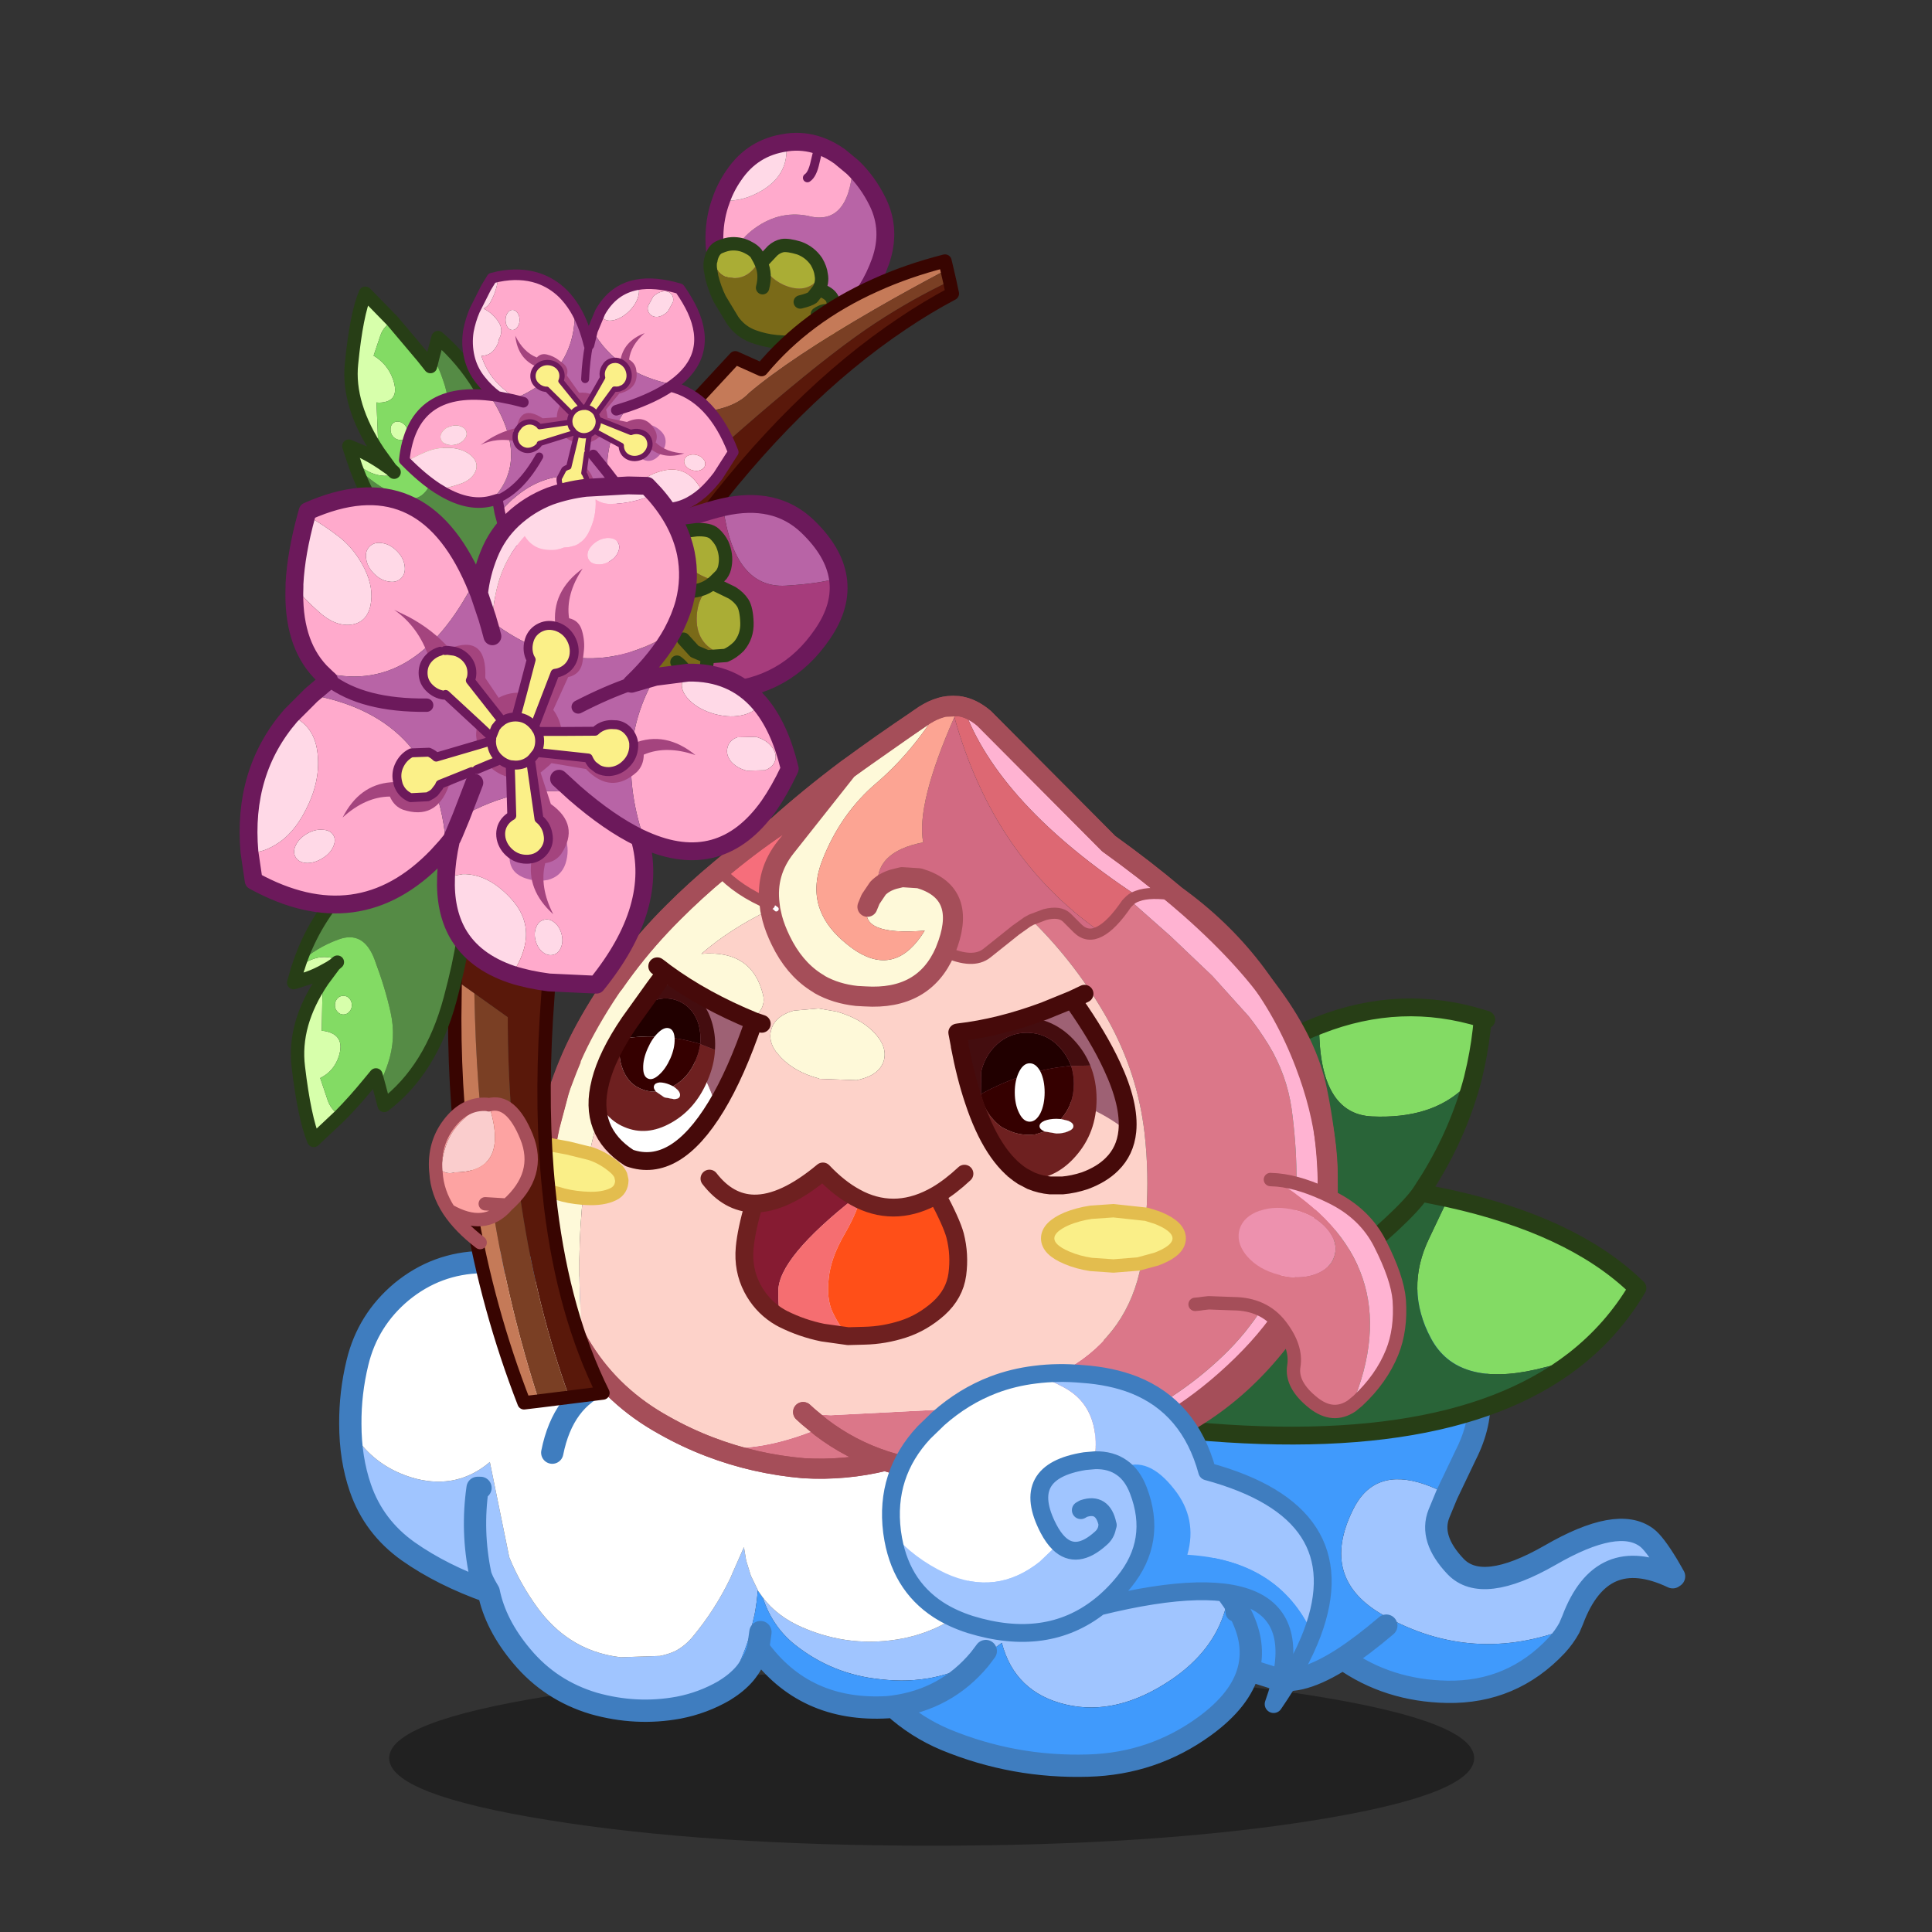 <svg xmlns:ffdec="https://www.free-decompiler.com/flash" xmlns:xlink="http://www.w3.org/1999/xlink" ffdec:objectType="frame" height="90" width="90" xmlns="http://www.w3.org/2000/svg"><rect width="100%" height="100%" fill="#333333" stroke="none"/><use ffdec:characterId="35" height="136" transform="translate(-165.15 -49.95)" width="244.45" xlink:href="#a"/><defs><g id="a" transform="translate(165.15 49.95)"><use ffdec:characterId="1" height="26.95" transform="translate(-165.15 -49.95)" width="23.15" xlink:href="#b"/><use ffdec:characterId="34" height="252.7" transform="translate(11.169 3.605) scale(.326)" width="208.9" xlink:href="#c"/></g><g id="c" transform="translate(54.05 66.2)"><use ffdec:characterId="3" height="39.3" transform="matrix(1.52 0 0 .637 -32.7 161.45)" width="102" xlink:href="#d"/><use ffdec:characterId="4" height="118.8" transform="translate(-39.844 100.986) scale(.637)" width="301.95" xlink:href="#e"/><use ffdec:characterId="5" height="100.05" transform="translate(68.402 65.428) scale(.637)" width="123.3" xlink:href="#f"/><use ffdec:characterId="6" height="176.75" transform="translate(-12.324 22.156) scale(.637)" width="180.8" xlink:href="#g"/><use ffdec:characterId="7" height="47.7" transform="translate(-5.637 59.547) scale(.637)" width="43.1" xlink:href="#h"/><use ffdec:characterId="8" height="47.05" transform="translate(44.624 63.47) scale(.637)" width="46.3" xlink:href="#i"/><use ffdec:characterId="9" height="176.5" transform="translate(-12.356 22.146) scale(.637)" width="180.85" xlink:href="#j"/><use ffdec:characterId="10" height="57.1" transform="translate(81.506 89.03) scale(.637)" width="48.9" xlink:href="#k"/><use ffdec:characterId="11" height="40.95" transform="translate(11.794 88.864) scale(.637)" width="61.2" xlink:href="#l"/><use ffdec:characterId="12" height="48.7" transform="translate(12.218 -58.28) scale(.637)" width="42.8" xlink:href="#m"/><use ffdec:characterId="13" height="73.3" transform="translate(-39.415 -36.312) scale(.637)" width="44.65" xlink:href="#n"/><use ffdec:characterId="14" height="15.25" transform="translate(-11.811 85.255) scale(.637)" width="20.9" xlink:href="#o"/><use ffdec:characterId="15" height="67.8" transform="translate(-1.242 -40.91) scale(.637)" width="78.45" xlink:href="#p"/><use ffdec:characterId="16" height="121.55" transform="translate(-24.288 46.726) scale(.637)" width="36.25" xlink:href="#q"/><use ffdec:characterId="17" height="46.5" transform="translate(-.718 -6.53) scale(.637)" width="52.6" xlink:href="#r"/><use ffdec:characterId="18" height="70.05" transform="translate(-47.3 42.04) scale(.637)" width="43.3" xlink:href="#s"/><use ffdec:characterId="19" height="116" transform="rotate(-60.009 -24.906 27.157) scale(.378)" width="125.4" xlink:href="#t"/><use ffdec:characterId="19" height="116" transform="translate(-54.067 -9.171) scale(.637)" width="125.4" xlink:href="#t"/><use ffdec:characterId="20" height="34.1" transform="translate(-27.027 79.532) scale(.637)" width="24.45" xlink:href="#u"/><use ffdec:characterId="21" height="78.25" transform="translate(37.723 117.676) scale(.637)" width="100.85" xlink:href="#v"/><use ffdec:characterId="22" height="15.4" transform="translate(60.442 94.792) scale(.637)" width="32.5" xlink:href="#w"/></g><g id="e"><path d="M97.2-4 95.4.35q-2.2 5.6 3.75 11.85 5.95 6.2 21.2-2.55Q135.55.85 142 5.7q1.7 1.25 4.65 6.1l-.2.2 1.4 2.6q-16-7.6-22.45 9.6l-.75 1.75q-21.6 8.45-41.55-2.75Q68.4 15 76.15-.6q4.7-9.55 16.05-5.65 2.6.9 5 2.25M-64.95 40.05q-4.75 2.75-10.2 3.8-9.5 1.75-19.05-.95-9.7-2.9-16.1-10.55-5.95-7.05-7.45-14.5-10.45-3.7-18.05-9.05-7.75-5.5-10.75-14.25-2.25-6.55-2.25-14.35l2.75 4.95q4.65 5.4 12 7.35 9.35 2.35 16.55-3.75l4.35 21.35q2.45 6.05 6.5 11.55 3.15 4.25 7.2 6.9 4.95 3.25 11.3 4l8.8-.3q1.85-.35 3.45-1.1 2.2-1.15 3.9-3.2Q-67.05 22-63.65 15l.3-.65.2-.5 2.65-6 .5 3 1.05 3.4 1.55 3.2v.1q-.2 2.7-.7 5.35l-1.25 5.2q-.85 2.75-2.05 5.45-1.45 3.2-3.35 6.25l-.2.25M14-14.6q5.35-2.3 7.9-2.3l12.25.6.75.05 1.15 1.85Q41.8-4.45 42.95.55l1.1 4.9.45 2.25.65 3.4q.55 2.35 2.65 5.65 1 1.5 1.45 3.2l-1.1-1.55-.7 3.5Q44.8 31.15 35.4 37.55q-12.25 8.3-23.7 5.6Q.25 40.45-2.65 29.3l-5 3.7q-9.75 5.9-22.1 4.5-10.85-1.05-19.35-7.8-5.05-4.05-7.2-10.6 3.25 4.3 8.9 6.75 10.95 4.75 22.7 2.45 8-1.65 14.1-6.55-.55-4.1 1.35-9.3l3.1-7 .85-2.2q1.85-5.1 3.9-7.45l4.9-4.85q1.05-1.1 7.7-4.3L14-14.6m-131.75 32.45q-1.6-2.65-1.9-3.95-2-9.6-.6-19.35h.65-.65q-1.4 9.75.6 19.35.3 1.3 1.9 3.95m111.5 13.3L-7.65 33l1.4-1.85" fill="#a0c5ff" fill-rule="evenodd" transform="translate(151.3 59.4)"/><path d="M30.25-45.25q2.8 2.65 6.8 2.2l.55-.45q1.8-2.9 3.95-5.1 7.5-7.8 19-6.25l2.15.35q3 .5 4.4 3.3L68-49q12.75-7.6 13.25-3.7.45 3.4 3.85 4.1l.8.15 4.2 1.85q5.45 2.45 9.15 7.45 9.25 12.4 2.15 26.35L97.2-4q-2.4-1.35-5-2.25-11.35-3.9-16.05 5.65Q68.4 15 83.1 23.2q19.95 11.2 41.55 2.75-1.15 2.1-2.85 3.95-10 10.65-24.55 10.4-13.25-.25-23.4-7.45-9.65 6.2-15.25 4.4l-5.9-1.85q-1.75 6.7-9.85 12.6-11.6 8.45-26.15 8.85-16.65.5-31.95-5.8-6.55-2.75-11.7-7.45l-1.3.15Q-46.9 44.85-57.3 30.5l-.2.65q-.95 2.8-2.8 5.05-1.75 2.05-4.35 3.65l-.1-.05q1.9-3.05 3.35-6.25 1.2-2.7 2.05-5.45l1.25-5.2q.5-2.65.7-5.35l1.1 1.55q2.15 6.55 7.2 10.6 8.5 6.75 19.35 7.8 12.35 1.4 22.1-4.5l5-3.7Q.25 40.45 11.7 43.15q11.45 2.7 23.7-5.6 9.4-6.4 12.05-15.65l.7-3.5 1.1 1.55q-.45-1.7-1.45-3.2-2.1-3.3-2.65-5.65l-.65-3.4-.45-2.25-1.1-4.9q-1.15-5-6.9-14.95l-1.15-1.85-.75-.05-12.25-.6q-2.55 0-7.9 2.3 4.45-3.55 8.1-9.95 4.4-7.8 8.15-20.7m116.4 57.05 1.1 1.9.3.55.1.15.65 1.15-.7-1.1-.1-.1-.05-.05-1.5-2.3.2-.2M52.7 35.4q1.8-6.8-2.8-14.4l-.65-1.05.65 1.05q4.6 7.6 2.8 14.4m21.15-2.55q4.4-2.85 9.75-7.4-5.35 4.55-9.75 7.4M-26.95 43.6Q-15.15 42-7.65 33q-7.5 9-19.3 10.6m76.5-21.1-.3-2.55.3 2.55m-106.85 8 .5-3.6-.5 3.6" fill="#409afc" fill-rule="evenodd" transform="translate(151.3 59.4)"/><path d="M-148.8-19.8q-.05-6.95 1.6-13.75 2.3-9.55 9.9-15.9 7.85-6.45 17.95-6.65 9.9-.2 18.55 4.25 2.8 1.35 4.85 3.35l.15-.1q4-2.15 8.2-3.75 10.7-4.1 22.4-4.4 16.45-.4 32.95.25 17.7.5 26.2 5.9 2.3 1.4 5.7 2 4.55.8 11.15 0 6.75-.8 15.6-3.25.65 1.8 1.4 3.25 1.1 2.05 2.45 3.35-3.75 12.9-8.15 20.7-3.65 6.4-8.1 9.95l-2.8 1.25q-6.65 3.2-7.7 4.3L-1.4-4.2q-2.05 2.35-3.9 7.45l-.85 2.2-3.1 7q-1.9 5.2-1.35 9.3-6.1 4.9-14.1 6.55-11.75 2.3-22.7-2.45-5.65-2.45-8.9-6.75l-1.1-1.55v-.1l-1.55-3.2-1.05-3.4-.5-3-2.65 6-.2.5-.3.65q-3.4 7-8.35 12.95-1.7 2.05-3.9 3.2-1.6.75-3.45 1.1l-8.8.3q-6.35-.75-11.3-4-4.05-2.65-7.2-6.9-4.05-5.5-6.5-11.55l-4.35-21.35q-7.2 6.1-16.55 3.75-7.35-1.95-12-7.35l-2.75-4.95m45.3 6.45q2.4-12 11.6-15.65l2.5-2.15q.6-10.5-6.55-17.35 7.15 6.85 6.55 17.35L-91.9-29q-9.2 3.65-11.6 15.65" fill="#fff" fill-rule="evenodd" transform="translate(151.3 59.4)"/><path d="M181.55 14.15q2.8 2.65 6.8 2.2l.55-.45q1.8-2.9 3.95-5.1 7.5-7.8 19-6.25l2.15.35q3 .5 4.4 3.3l.9 2.2q12.75-7.6 13.25-3.7.45 3.4 3.85 4.1l.8.15h.2q3 .25 4 1.85 5.45 2.45 9.15 7.45 9.25 12.4 2.15 26.35l-4.2 8.8-1.8 4.35q-2.2 5.6 3.75 11.85 5.95 6.2 21.2-2.55 15.2-8.8 21.65-3.95 1.7 1.25 4.65 6.1l1.1 1.9.3.55.1.15m-.3.2q-16-7.6-22.45 9.6l-.75 1.75q-1.15 2.1-2.85 3.95-10 10.65-24.55 10.4-13.25-.25-23.4-7.45-9.65 6.2-15.25 4.4L204 94.8q-1.75 6.7-9.85 12.6-11.6 8.45-26.15 8.85-16.65.5-31.95-5.8-6.55-2.75-11.7-7.45l-1.3.15Q104.4 104.25 94 89.9l-.2.65q-.95 2.8-2.8 5.05-1.75 2.05-4.35 3.65l-.3.2q-4.75 2.75-10.2 3.8-9.5 1.75-19.05-.95-9.7-2.9-16.1-10.55-5.95-7.05-7.45-14.5-10.45-3.7-18.05-9.05-7.75-5.5-10.75-14.25Q2.5 47.4 2.5 39.6q-.05-6.95 1.6-13.75Q6.4 16.3 14 9.95 21.85 3.5 31.95 3.3q9.9-.2 18.55 4.25 2.8 1.35 4.85 3.35l.15-.1q4-2.15 8.2-3.75 10.7-4.1 22.4-4.4 16.45-.4 32.95.25 17.7.5 26.2 5.9 2.3 1.4 5.7 2 4.55.8 11.15 0 6.75-.8 15.6-3.25.65 1.8 1.4 3.25 1.1 2.05 2.45 3.35m19 65.2.65 1.05q4.6 7.6 2.8 14.4m30.9-9.95q-5.35 4.55-9.75 7.4M241.4 12.8l-4.2-1.85m-205.5 43h-.65q-1.4 9.75.6 19.35.3 1.3 1.9 3.95m21.8-66.35q7.15 6.85 6.55 17.35l-2.5 2.15q-9.2 3.65-11.6 15.65m95.85 46.35q-7.5 9-19.3 10.6m75.1-25.2 1.1 1.55M94.5 86.3l-.5 3.6m49.65 2.5 1.4-1.85" fill="none" stroke="#3f7dbf" stroke-linecap="round" stroke-linejoin="round" stroke-width="5"/><path d="m200.55 79.35.3 2.55" fill="none" stroke="#3f7dbf" stroke-linecap="round" stroke-linejoin="round" stroke-width="4"/></g><g id="f"><path d="M22.7-31.95 20.75-30Q13.4-22.95.1-23.55-11.8-24.1-11.75-44q18.35-7.2 36.7-1.5-.45 5.35-1.55 10.5l-.7 3.05M45.45 31.1l-8.5 2.1q-17.7 4.05-23.6-6.95-5.95-11.05-.4-22.5L17.2-5.2Q44.7.85 58.9 14.25l.75.7q-5.55 9.4-14.2 16.15" fill="#83db64" fill-rule="evenodd" transform="translate(61.65 50)"/><path d="M-11.75-44Q-11.8-24.1.1-23.55q13.3.6 20.65-6.45l1.95-1.95q-3.05 11.6-9.6 22.3l-2.05 3.2Q4 4.05-52.75 44.9 4 4.05 11.05-6.45L17.2-5.2l-4.25 8.95q-5.55 11.45.4 22.5 5.9 11 23.6 6.95l8.5-2.1Q15.3 54.55-52.75 45.55v-.65l.15-4.1q.15-3.4-.2-5.65-.25-1.8-3.65-6.45-3.2-4.4-3.2-7.3 0-12.6 12.8-33.15Q-34-32.45-20.4-39.95l.9-.5q3.85-2.05 7.75-3.55" fill="#296438" fill-rule="evenodd" transform="translate(61.65 50)"/><path d="m84.35 18.05.7-3.05q1.1-5.15 1.55-10.5Q68.25-1.2 49.9 6 46 7.5 42.15 9.55l-.9.5q-13.6 7.5-26.45 28.2Q2 58.8 2 71.4q0 2.9 3.2 7.3 3.4 4.65 3.65 6.45.35 2.25.2 5.65l-.15 4.1q56.75-40.85 63.8-51.35l2.05-3.2q6.55-10.7 9.6-22.3M86.6 4.5l.8.25M78.85 44.8l-6.15-1.25m6.15 1.25q27.5 6.05 41.7 19.45l.75.7q-5.55 9.4-14.2 16.15-30.15 23.45-98.2 14.45l-.05.65m.05-.65v-.65l-.8.55.8.1z" fill="none" stroke="#273e16" stroke-linecap="round" stroke-linejoin="round" stroke-width="4"/></g><g id="g"><path d="M-78.75 58.9q-2.7-4.2-4.6-9.1-3.15-8.15-4.25-16.55-.65-5.2-.5-10.5l.05-1.95.25-3.3.65-5 .45-2.35.05-.35.05-.1v-.15l.05-.1V9.4l.15-.75 2.1-7.9.4-1.25 1.45-3.8q1.8-4.6 4.2-9 7.95-14.5 19.7-26.15 4.9-4.9 10.25-9.35 4.2 4.6 11.25 7.55-.9-7.05 3.6-12.75l13.85-17.5q7.6-5.7 16.25-11.4 2.25-1.65 4.4-2.3-6.2 10-14.15 16.8-8 6.8-12.1 17.25-2.2 5.55-.8 10.3 1.25 4.2 5.3 7.75 1.65 1.45 3.2 2.45 8.95 5.6 15.25-4.65-14.7 1.2-12.85-5.35l.7-1.7 1.65-2.45q1.35-1.4 3.55-2.05l1.85-.45 3.85.25Q6.95-44 3-32.45l-.7 1.85q-4.75 10.9-17.95 10.05l-1.85-.1q-4.65-.5-8.3-2.55l-.2-.15-.8-.5q-4.8-3.15-7.75-9.25-1.25-2.55-1.9-4.95l.9-2.05.05-.05-1.55-1.1.15 1.2q-9.1 4.4-15.45 9.95 11.4-.95 13.85 9.25.55 2.3-1.25 4.3Q-50.05-5.15-65.8-3.7l-6.1.1q-2.75 6.3-4.45 13.4l-1.1 4.8q-1.6 5.85-1.5 10.05l-.25 2.85q-1.25 14.35.45 31.4M-11.4-6.25q-.85 3.1-5.1 4.25l-1 .25-8.3-.3-.2-.05-.05-.05q-5.25-1.4-8.4-4.65l-1.1-1.25q-1.85-2.5-1.15-4.95.3-1.2 1.15-2.15 1.3-1.45 3.9-2.2l5.65-.5.2.05 3.75.65q2.5.7 4.55 1.8 2.2 1.15 3.8 2.8 3.1 3.2 2.3 6.3" fill="#fef9d9" fill-rule="evenodd" transform="translate(90.4 88)"/><path d="M-1.55 85.75q-5.05-.65-9.6-2.1-8.95 2.2-18.25 1.65-11-.95-21.05-4.8 11.25 1.5 25-4.35l-2.95-2.45-.6-.55 5.7.25L2 72.1q14.95-1.5 27.85-9.15 13.65-8 16.5-23.6 1.1-5.95 1.1-11.1.65-9.1-.4-18.25-1.55-13.25-8.1-25.1-7-12.55-17.3-22.65l3.05-1.15q3.3-.85 4.9.65l2.45 2.45q2.2 2.15 4.95.7 2.75-1.4 6.05-6.25l.75-.75 9.1 8.05 9.35 8.9 8.2 9.1q2.4 3.05 4.45 6.4Q78.95-3 80.05 4.65q1 7.3 1.1 14.5.15 8-1.6 15.75-1.7 7.55-5.9 14.25-3.8 5.95-8.9 10.85-5.15 4.95-11.1 8.9-5.95 4-12.5 6.55-6.8 2.6-13.65 4.6-6.9 1.9-14 3.2l-15.05 2.5m-9.6-2.1q-7.8-2.55-14.3-7.5 6.5 4.95 14.3 7.5" fill="#db7789" fill-rule="evenodd" transform="translate(90.4 88)"/><path d="M6.4-85.45q2.4.6 4.7 2.55l27.95 28.1q8.15 5.85 14.9 11.55Q74.2-28.75 83.05-5.5q15 39.2-14.05 67.6Q39.7 90.85-1.55 85.75l15.05-2.5q7.1-1.3 14-3.2 6.85-2 13.65-4.6 6.55-2.55 12.5-6.55 5.95-3.95 11.1-8.9 5.1-4.9 8.9-10.85 4.2-6.7 5.9-14.25 1.75-7.75 1.6-15.75-.1-7.2-1.1-14.5Q78.95-3 74.9-9.65q-2.05-3.35-4.45-6.4l-8.2-9.1-9.35-8.9-9.1-8.05q.65-.6 1.65-.95-31.2-20.6-39.05-42.4m47.55 42.2q-5.6-.9-8.5.2 2.9-1.1 8.5-.2" fill="#ffb3d2" fill-rule="evenodd" transform="translate(90.4 88)"/><path d="M37-35.1Q13.1-51.9 4.4-83.2l1.1-2.45.9.2q7.85 21.8 39.05 42.4-1 .35-1.65.95l-.75.75Q39.75-36.5 37-35.1" fill="#dd6873" fill-rule="evenodd" transform="translate(90.4 88)"/><path d="m21.65-37.75-.9.5-2.6 1.85-6.45 5.15q-3.15 2.5-9.4-.35l.7-1.85Q6.95-44-3.5-47.05l-3.85-.25-1.85.45q-2.2.65-3.55 2.05-.95-8.15 10.15-10.3-1.6-8.55 7-28.1Q13.1-51.9 37-35.1q-2.75 1.45-4.95-.7l-2.45-2.45q-1.6-1.5-4.9-.65l-3.05 1.15" fill="#d26a82" fill-rule="evenodd" transform="translate(90.4 88)"/><path d="M4.4-83.2q-8.6 19.55-7 28.1-11.1 2.15-10.15 10.3l-1.65 2.45-.7 1.7q-1.85 6.55 12.85 5.35-6.3 10.25-15.25 4.65-1.55-1-3.2-2.45-4.05-3.55-5.3-7.75-1.4-4.75.8-10.3 4.1-10.45 12.1-17.25 7.95-6.8 14.15-16.8l.95-.3 3.5-.15-1.1 2.45" fill="#fca493" fill-rule="evenodd" transform="translate(90.4 88)"/><path d="M-37.05-41.25Q-44.1-44.2-48.3-48.8q6.25-5.3 13.1-9.95 7.15-6.4 15.6-12.75L-33.45-54q-4.5 5.7-3.6 12.75" fill="#f66e7b" fill-rule="evenodd" transform="translate(90.4 88)"/><path d="M-50.45 80.5q-5.25-2-10.2-4.8-11.45-6.3-18.1-16.8-1.7-17.05-.45-31.4l.25-2.85q-.1-4.2 1.5-10.05l1.1-4.8q1.7-7.1 4.45-13.4l6.1-.1q15.75-1.45 26.05-12.85 1.8-2 1.25-4.3-2.45-10.2-13.85-9.25 6.35-5.55 15.45-9.95l.45 2q.65 2.4 1.9 4.95 2.95 6.1 7.75 9.25l.8.5.2.15q3.65 2.05 8.3 2.55l1.85.1q13.2.85 17.95-10.05 6.25 2.85 9.4.35l6.45-5.15 2.6-1.85.9-.5q10.3 10.1 17.3 22.65Q45.5-3.25 47.05 10q1.05 9.15.4 18.25 0 5.15-1.1 11.1-2.85 15.6-16.5 23.6Q16.95 70.6 2 72.1l-25.3 1.3-5.7-.25.6.55 2.95 2.45q-13.75 5.85-25 4.35M-11.4-6.25q.8-3.1-2.3-6.3-1.6-1.65-3.8-2.8-2.05-1.1-4.55-1.8l-3.75-.65-.2-.05-5.65.5q-2.6.75-3.9 2.2-.85.95-1.15 2.15-.7 2.45 1.15 4.95l1.1 1.25q3.15 3.25 8.4 4.65l.05.05.2.05 8.3.3 1-.25q4.25-1.15 5.1-4.25M-29.5 72.7l.5.45-.5-.45" fill="#fdd2c9" fill-rule="evenodd" transform="translate(90.4 88)"/><path d="M96.8 2.55q2.4.6 4.7 2.55l27.95 28.1q8.15 5.85 14.9 11.55 20.25 14.5 29.1 37.75 15 39.2-14.05 67.6-29.3 28.75-70.55 23.65-5.05-.65-9.6-2.1-8.95 2.2-18.25 1.65-11-.95-21.05-4.8-5.25-2-10.2-4.8-11.45-6.3-18.1-16.8-2.7-4.2-4.6-9.1-3.15-8.15-4.25-16.55-.65-5.2-.5-10.5l.05-1.95.25-3.3.65-5 .45-2.35m.1-.45v-.15m.05-.1v-.05l.15-.75 2.1-7.9.4-1.25 1.45-3.8q1.8-4.6 4.2-9 7.95-14.5 19.7-26.15 4.9-4.9 10.25-9.35 6.25-5.3 13.1-9.95 7.15-6.4 15.6-12.75L56.95 34q-4.5 5.7-3.6 12.75l.15 1.2.45 2q.65 2.4 1.9 4.95 2.95 6.1 7.75 9.25l.8.5.2.15q3.65 2.05 8.3 2.55l1.85.1q13.2.85 17.95-10.05l.7-1.85q3.95-11.55-6.5-14.6l-3.85-.25-1.85.45q-2.2.65-3.55 2.05L76 45.65l-.7 1.7m21.5-44.8-.9-.2-3.5.15-.95.3q-2.15.65-4.4 2.3-8.65 5.7-16.25 11.4m-9.4 144.65.6.55 2.95 2.45q6.5 4.95 14.3 7.5m-17.85-10.5-.5-.45" fill="none" stroke="#a54e59" stroke-linecap="round" stroke-linejoin="round" stroke-width="4.5"/><path d="m-48.3-48.8-1.4-.95m14.15 9.65.05-.05-1.55-1.1" fill="none" stroke="#fff" stroke-linecap="round" stroke-linejoin="round" transform="translate(90.4 88)"/><path d="M92.7 57.4q6.25 2.85 9.4.35l6.45-5.15 2.6-1.85.9-.5 3.05-1.15q3.3-.85 4.9.65l2.45 2.45q2.2 2.15 4.95.7 2.75-1.4 6.05-6.25l.75-.75q.65-.6 1.65-.95 2.9-1.1 8.5-.2m-91 2Q46.3 43.8 42.1 39.2" fill="none" stroke="#a54e59" stroke-linecap="round" stroke-linejoin="round" stroke-width="2.5"/><path d="m2-85.5.15-1" fill="none" stroke="#a54e59" stroke-linecap="round" stroke-linejoin="round" transform="translate(90.4 88)"/></g><g id="h"><path d="m-10.7-9.25 8.1-11.2q8.6 6.3 19.85 10.9-4 11.75-8.5 19.15Q2.8-8.6-10.7-9.25" fill="#9e6174" fill-rule="evenodd" transform="translate(22.1 23.85)"/><path d="M-10.7-9.25Q2.8-8.6 8.75 9.6-.45 24.75-10.7 21.15q-14.35-9.25 0-30.4" fill="#fff" fill-rule="evenodd" transform="translate(22.1 23.85)"/><path d="m-12.55-5.6.65-2q1.75-4.05 5.4-6 3.55-1.85 6.85-.45 3.35 1.45 4.5 5.3.55 2.15.35 4.3l-2.3-.6q-7.15-1.8-15.45-.55" fill="#210000" fill-rule="evenodd" transform="translate(22.1 23.85)"/><path d="M8.5-3.1Q8.35.3 6.8 3.85q-2.7 6.4-8.2 9.45-5.45 3.05-10.45.9-5-2.1-6.55-8.2-1.3-4.95.3-10.15 2.8-1 5.55-1.45-.75 3.25.05 5.9 1.1 3.95 4.4 5.35 1.65.7 3.35.6l1.9 1.3 2.15.4q1.05 0 1.3-.6t-.4-1.4q-.5-.5-1.1-.9Q2.5 3.2 4.15-.75 4.95-2.6 5.2-4.4l3.3 1.3" fill="#6e2020" fill-rule="evenodd" transform="translate(22.1 23.85)"/><path d="m-18.1-4.15.8-2.3q2.8-6.45 8.3-9.5 5.45-3 10.45-.9 5 2.15 6.55 8.2.7 2.75.5 5.55L5.2-4.4v-.05q.2-2.15-.35-4.3-1.15-3.85-4.5-5.3-3.3-1.4-6.85.45-3.65 1.95-5.4 6l-.65 2q-2.75.45-5.55 1.45" fill="#440d0f" fill-rule="evenodd" transform="translate(22.1 23.85)"/><path d="M5.2-4.45v.05Q4.95-2.6 4.15-.75 2.5 3.2-.9 5.05q.6.4 1.1.9.65.8.4 1.4-.25.6-1.3.6l-2.15-.4-1.9-1.3q-1.7.1-3.35-.6-3.3-1.4-4.4-5.35-.8-2.65-.05-5.9 8.3-1.25 15.45.55l2.3.6" fill="#350000" fill-rule="evenodd" transform="translate(22.1 23.85)"/><path d="M-3.9 4.2q1.05 0 2.25.5l.75.35q.6.4 1.1.9.65.8.4 1.4-.25.6-1.3.6l-2.15-.4-1.9-1.3q-.65-.75-.4-1.35.25-.6 1.25-.7m2.25-12.1q1.05.45 1.1 2.35Q-.5-3.5-1.5-1.2-2.55 1.15-4 2.45q-1.45 1.35-2.5.9-1.1-.45-1.1-2.4-.05-2 1-4.35 1-2.3 2.45-3.65 1.4-1.3 2.5-.85" fill="#fff" fill-rule="evenodd" transform="translate(22.1 23.85)"/><path d="M-17.2 4.05q-12.6-7.1 7.3-22.65 2.05 0 4.75 1.6l-5.55 7.75q-5 7.35-6.5 13.3" fill="#fef9d9" fill-rule="evenodd" transform="translate(22.1 23.85)"/><path d="m17.65 2 .55.4 1.3 1q8.6 6.3 19.85 10.9l1.75.6m-36.2 13q1.5-5.95 6.5-13.3l5.55-7.75L19.5 3.4M4.9 27.9v.05Q2.05 39 11.4 45q10.25 3.6 19.45-11.55 4.5-7.4 8.5-19.15" fill="none" stroke="#460a0a" stroke-linecap="round" stroke-linejoin="round" stroke-width="4"/></g><g id="i"><path d="M-17.85-12.85q9.15-1.05 19.25-4.8 3.05-1.15 6.25-2.55Q21.05-1.25 20 9.35 5.65-2.1-14.5 2.4q-2.15-6.5-3.65-15.2l.3-.05" fill="#9e6174" fill-rule="evenodd" transform="translate(24.2 23.5)"/><path d="m-12.85 1 .05-4.9q.65-3.1 2.8-5.5 3.1-3.35 7.45-3.35 4.4 0 7.45 3.35 1.65 1.85 2.45 4.05L4.55-5Q-4.2-3.7-12.65.9l-.2.1" fill="#210000" fill-rule="evenodd" transform="translate(24.2 23.5)"/><path d="M11.7-5.4q1.4 3.45 1.4 7.55 0 7.45-4.65 12.75-3.85 4.45-9.1 5.2-3.85.4-7.25-1-3.15-1.25-5.75-3.5-3.4-2.9-5-7.1l-1-4 6.8-3.5.2.9q.75 2.9 2.65 4.9.9 1 1.95 1.7l1.35.65q2.85 1.3 6.05.9l2.1-.65 2.65.45q1.55 0 2.65-.5Q7.9 8.9 7.9 8.2T6.75 7L5.1 6.6Q8 3.35 8-1.25 8-3.4 7.4-5.3l4.3-.1" fill="#6e2020" fill-rule="evenodd" transform="translate(24.2 23.5)"/><path d="M-19.65 4.5q-.8-4.2-.2-8.35.4-2.7 1.85-5.1l2.45-2.7q5.25-5 12.35-4.65 7.05.35 11.65 5.65 2.1 2.4 3.25 5.25l-4.3.1-.05-.05q-.8-2.2-2.45-4.05-3.05-3.35-7.45-3.35-4.35 0-7.45 3.35-2.15 2.4-2.8 5.5l-.05 4.9-6.8 3.5" fill="#440d0f" fill-rule="evenodd" transform="translate(24.2 23.5)"/><path d="m7.35-5.35.05.05Q8-3.4 8-1.25q0 4.6-2.9 7.85l1.65.4q1.15.5 1.15 1.2T6.75 9.35q-1.1.5-2.65.5L1.45 9.4l-2.1.65q-3.2.4-6.05-.9l-1.35-.65Q-9.1 7.8-10 6.8q-1.9-2-2.65-4.9l-.2-.9.2-.1Q-4.2-3.7 4.55-5l2.8-.35" fill="#350000" fill-rule="evenodd" transform="translate(24.2 23.5)"/><path d="M.3 8.2q0-.7 1.1-1.2 1.15-.45 2.7-.45l1 .05 1.65.4q1.15.5 1.15 1.2T6.75 9.35q-1.1.5-2.65.5L1.45 9.4Q.3 8.9.3 8.2M-1.9-5.9q1.4 0 2.4 1.85.95 1.95.95 4.65 0 2.75-.95 4.7-1 1.9-2.4 1.9t-2.35-1.9q-1-1.95-1-4.7 0-2.7 1-4.65Q-3.3-5.9-1.9-5.9" fill="#fff" fill-rule="evenodd" transform="translate(24.2 23.5)"/><path d="M-3.5 19.45q-7.35.25-11.85-1-4.85-1.4-7.45-5l-.3-.45-.1-.45q-3.5-17.5 5.55-22.45l.05.1q1.3 6.85 3.1 12.2 4.2 12.75 11 17.05" fill="#fdd2c9" fill-rule="evenodd" transform="translate(24.2 23.5)"/><path d="m34.6 2-2.75 1.3.3.45q5.6 7.95 8.6 14.45 4.05 8.65 3.45 14.65-.45 4.45-3.45 7.4-2.3 2.3-6.1 3.7-2.6.85-5 1.05H26.9q-2.25-.2-4.3-1.05l-1.9-1q-6.8-4.3-11-17.05-1.8-5.35-3.1-12.2v-.15l-.55-2.85.3-.05Q15.5 9.6 25.6 5.85l5.15-2.1 1.1-.45" fill="none" stroke="#460a0a" stroke-linecap="round" stroke-linejoin="round" stroke-width="4"/></g><g id="k"><path d="m-4.15-24.15-.7-.05Q26-5.6 12.45 26.55q-4.15 2.75-8.5-.65-5.15-4.05-4.45-8.3.7-4.3-3-9.1-3.75-4.85-10.6-4.9l-5.5-.2-1.35.15-.65.1.6-.9-.2-6.5q-.4-6.15.35-12.1 1.5-11.95 7.3-11.95l4.05 1.05q3.95 1.25 5.35 2.6M4.2-2.95q3.65-1.3 4.45-4.3.85-2.95-1.7-5.95-2.55-2.95-7-4.15-4.4-1.15-8.05.1h-.1q-3.65 1.3-4.5 4.25-.5 1.95.35 3.85.5 1.1 1.4 2.15 2.6 2.95 7.05 4.1 4.45 1.2 8.1-.05m-9.95-21.3.7.05h.2-.2l-.7-.05" fill="#db7789" fill-rule="evenodd" transform="translate(24.15 27.8)"/><path d="M4.2-2.95Q.55-1.7-3.9-2.9-8.35-4.05-10.95-7q-.9-1.05-1.4-2.15-.85-1.9-.35-3.85.85-2.95 4.5-4.25h.1q3.65-1.25 8.05-.1 4.45 1.2 7 4.15 2.55 3 1.7 5.95-.8 3-4.45 4.3" fill="#ed91ae" fill-rule="evenodd" transform="translate(24.15 27.8)"/><path d="M-4.15-24.15q5.35.5 12.2 3.9Q15.4-16.6 18.8-9.95 22.75-2.2 23.15 2.8q.45 6.65-1.6 11.7-2.4 5.95-7.7 10.9l-1.4 1.15Q26-5.6-4.85-24.2l.7.05" fill="#ffb3d2" fill-rule="evenodd" transform="translate(24.15 27.8)"/><path d="M36.6 54.35 38 53.2q5.3-4.95 7.7-10.9 2.05-5.05 1.6-11.7-.4-5-4.35-12.75-3.4-6.65-10.75-10.3-6.85-3.4-12.2-3.9l-.7-.05h-.2l-.7-.05m18.2 50.8q-4.15 2.75-8.5-.65-5.15-4.05-4.45-8.3.7-4.3-3-9.1-3.75-4.85-10.6-4.9l-5.5-.2-1.35.15-.65.1-1.05.1" fill="none" stroke="#a54e59" stroke-linecap="round" stroke-linejoin="round" stroke-width="3"/></g><g id="l"><path d="m-12.7 14.3-.9-.55q-3.45-2.3-5.4-6.05-2.15-4.15-1.7-9.05.35-3.85 2.1-9.9 6.7.1 15.45-7.2 3.6 3.8 7.3 5.8-17.3 13.6-17.3 21 0 4.65.45 5.95" fill="#861b32" fill-rule="evenodd" transform="translate(30.6 20.45)"/><path d="M5.2-12.1q8.4 4 17.2-1.1 3.3 6.15 4.1 9.1 1.1 4.3.5 8.75-.6 4.4-4.2 7.65-3.6 3.2-7.9 4.6-4.3 1.4-8.75 1.5l-3.65.1Q.35 16-1.05 12.95q-1.3-2.9-.8-7.4Q-1.4 1 1.6-4.2q2.6-4.5 3.6-7.9" fill="#ff4f18" fill-rule="evenodd" transform="translate(30.6 20.45)"/><path d="m4.15-12.65 1.05.55q-1 3.4-3.6 7.9-3 5.2-3.45 9.75-.5 4.5.8 7.4Q.35 16 2.5 18.5l-5.7-.8q-4.65-.95-8.85-3.05l-.1-.05-.55-.3q-.45-1.3-.45-5.95 0-7.4 17.3-21" fill="#f56e71" fill-rule="evenodd" transform="translate(30.6 20.45)"/><path d="m34.75 7.8 1.05.55q8.4 4 17.2-1.1 3.05-1.8 6.2-4.75M33.1 38.95l3.65-.1q4.45-.1 8.75-1.5t7.9-4.6q3.6-3.25 4.2-7.65.6-4.45-.5-8.75-.8-2.95-4.1-9.1m-18.25.55q-3.7-2-7.3-5.8Q18.7 9.3 12 9.2q-1.75 6.05-2.1 9.9-.45 4.9 1.7 9.05 1.95 3.75 5.4 6.05l.9.55.55.3.1.05q4.2 2.1 8.85 3.05l5.7.8M2 3.6q4.25 5.5 10 5.6" fill="none" stroke="#6e2020" stroke-linecap="round" stroke-linejoin="round" stroke-width="4"/></g><g id="m"><path d="M12.35-16.85q3.4 3.3 5.6 7.8 3.05 6.3.6 13.3-2.5 6.95-6.95 11.05-4.5 4.1-9.15 5.5-2.7.95-5.65-.3-6.65-3.05-11.05-8.65l-1.05-1.45q-.8-8.55 5-13.1Q-4.5-7.25 2.15-6q9.15 2.5 10.2-10.85" fill="#b864a6" fill-rule="evenodd" transform="translate(21.15 24.6)"/><path d="m-2.65-22.4.25-.05q3.75-.5 7.25.75 2.3.8 4.55 2.4l2.95 2.45Q11.3-3.5 2.15-6-4.5-7.25-10.3-2.7q-5.8 4.55-5 13.1-3.6-5.3-3.4-11.95.1-4.2 1.5-7.95 4.05.55 8.25-1.65 7.3-3.8 6.3-11.25m4.8 7.9q1.15-.75 1.75-3.6.5-2.25.95-3.6-.45 1.35-.95 3.6-.6 2.85-1.75 3.6" fill="#fac" fill-rule="evenodd" transform="translate(21.15 24.6)"/><path d="M-17.2-9.5q1-2.9 2.8-5.5 4.25-6.35 11.75-7.4 1 7.45-6.3 11.25-4.2 2.2-8.25 1.65" fill="#ffd9e7" fill-rule="evenodd" transform="translate(21.15 24.6)"/><path d="m18.5 2.2.25-.05q3.75-.5 7.25.75 2.3.8 4.55 2.4l2.95 2.45q3.4 3.3 5.6 7.8 3.05 6.3.6 13.3-2.5 6.95-6.95 11.05-4.5 4.1-9.15 5.5-2.7.95-5.65-.3-6.65-3.05-11.05-8.65L5.85 35q-3.6-5.3-3.4-11.95.1-4.2 1.5-7.95 1-2.9 2.8-5.5Q11 3.25 18.5 2.2" fill="none" stroke="#6c195b" stroke-linecap="round" stroke-linejoin="round" stroke-width="4"/><path d="M26 2.9q-.45 1.35-.95 3.6-.6 2.85-1.75 3.6" fill="none" stroke="#6c195b" stroke-linecap="round" stroke-linejoin="round" stroke-width="2"/><path d="M-19.45 3.65q.55-2.1 1.95-2.65 1.5-.65 2.7-.7 2.1-.1 3.9.95.9.45 1.55 1.2l.8 1.45q-2.8 5.25-7.8 3.75-2.4-1.15-2.15-4l-.85-.1-.1.1m11.5.65 2.3-2.45q1-.9 2.2-1.15Q-2.2.5.3 1.25q2.45.9 3.9 3.05.9 1.55 1.05 2.9l-.45.75q-2.85 3.8-8 1.55Q-7 7.7-7.95 4.3" fill="#aaad35" fill-rule="evenodd" transform="translate(21.15 24.6)"/><path d="m-19.45 3.65.1-.1.85.1q-.25 2.85 2.15 4 5 1.5 7.8-3.75l.3.65.05.1.25-.35Q-7 7.7-3.2 9.5q5.15 2.25 8-1.55l.45-.75Q5.6 9 4.7 10.55q4.65 1.5 2.65 4.95 3.8 1.55 2.25 6.2-2 .8-4.1.85l-5.05.05-5.25-.35q-2.7-.25-5.25-1.2-2.8-1.05-4.55-3.55l-2.9-4.8q-1.15-2.35-1.8-4.95l-.05-.3-.05-.3q-.5-2.1-.05-3.5l-.05.35.05-.35M4.4 16.05q1.65-1.15 2.95-.55-1.3-.6-2.95.55m-3.85-2.7q2.05-.5 2.75-1l1.4-1.8-1.4 1.8q-.7.5-2.75 1m-8.45-3.2q.8-3.05-.3-5.5 1.1 2.45.3 5.5" fill="#7a6a18" fill-rule="evenodd" transform="translate(21.15 24.6)"/><path d="m12.6 28.5-.8-1.45q-.65-.75-1.55-1.2-1.8-1.05-3.9-.95-1.2.05-2.7.7-1.4.55-1.95 2.65l-.05.35.05-.35q-.45 1.4.05 3.5l.05.3.05.3q.65 2.6 1.8 4.95l2.9 4.8q1.75 2.5 4.55 3.55 2.55.95 5.25 1.2l5.25.35 5.05-.05q2.1-.05 4.1-.85 1.55-4.65-2.25-6.2-1.3-.6-2.95.55M12.6 28.5l.3.65.05.1.25-.35 2.3-2.45q1-.9 2.2-1.15 1.25-.2 3.75.55 2.45.9 3.9 3.05.9 1.55 1.05 2.9.35 1.8-.55 3.35 4.65 1.5 2.65 4.95M12.95 29.25q1.1 2.45.3 5.5m12.6.4-1.4 1.8q-.7.5-2.75 1" fill="none" stroke="#273e16" stroke-linecap="round" stroke-linejoin="round" stroke-width="3"/></g><g id="n"><path d="m-11-28.9-6.1-6.25q-2 4.7-3.1 15.75-1 9.3 6.05 19.9l-.45-11.15.6.05q4.85-.15 3.1-5.25-1.2-3.4-4.35-5.3l1.55-4.6q.65-1.9 2.7-3.15m-.4 33.2-1.95-1.35q-2-1.35-4.1-2.4l-3.35-1.4 1.1 3.35.05.05q1.35 1.3 3.05 2.2 3 1.6 5.9.8l.05-.55-.75-.7m-.05-8.85q0 .85.55 1.55.6.65 1.45.75.8.15 1.3-.35.55-.55.55-1.4-.05-.85-.6-1.55-.6-.65-1.4-.8-.85-.1-1.35.4-.55.55-.5 1.4" fill="#d7ffab" fill-rule="evenodd" transform="translate(22.3 36.65)"/><path d="M-19.3 3.65q3.65 10.1 11.05 18.4l1.8 1.95 5.15 4.8 3.1 3.3q1.6 1.45 8.2 2.35l5.9.7q.5-.25.85-2.7l1.05-.1.25-.2.85-8.65q.7-6.8-4.05-23Q10.15-15.8-.8-25.2l-1.15 4.3Q-.6-18.45.3-15.75q2.1 5.8.9 11.35Q.15.85-2.2 6.9q-2.4 6.05-8.2 3.15-5.05-2.5-8.9-6.4" fill="#558b45" fill-rule="evenodd" transform="translate(22.3 36.65)"/><path d="M-19.3 3.65q3.85 3.9 8.9 6.4 5.8 2.9 8.2-3.15Q.15.85 1.2-4.4 2.4-9.95.3-15.75q-.9-2.7-2.25-5.15l-.55 2.2-1.75-2.2-6.75-8q-2.05 1.25-2.7 3.15l-1.55 4.6q3.15 1.9 4.35 5.3 1.75 5.1-3.1 5.25l-.6-.05.45 11.15 2.75 3.8.75.7-.05.55q-2.9.8-5.9-.8-1.7-.9-3.05-2.2l.35 1.1m7.85-8.2q-.05-.85.5-1.4.5-.5 1.35-.4.8.15 1.4.8.55.7.6 1.55 0 .85-.55 1.4-.5.5-1.3.35-.85-.1-1.45-.75-.55-.7-.55-1.55" fill="#83db64" fill-rule="evenodd" transform="translate(22.3 36.65)"/><path d="M3 40.3q3.65 10.1 11.05 18.4l1.8 1.95 5.15 4.8 3.1 3.3q1.6 1.45 8.2 2.35l5.9.7q.5-.25.85-2.7l1.05-.1.25-.2 1.5-1.85L43 65.5l.15-1.3q0-.85-.45-1.25m-22.35-47.2 1.15-4.3q10.95 9.4 15.65 25.7 4.75 16.2 4.05 23l-.85 8.65m-20-53.05-.55 2.2-1.75-2.2-6.75-8L5.2 1.5q-2 4.7-3.1 15.75-1 9.3 6.05 19.9l2.75 3.8-1.95-1.35q-2-1.35-4.1-2.4L1.5 35.8l1.1 3.35.05.05.35 1.1m7.9.65.75.7" fill="none" stroke="#273e16" stroke-linecap="round" stroke-linejoin="round" stroke-width="3"/></g><g id="o"><path d="m-8-6.1 4.85.9L1.7-4l.5.15q2.7.95 5 2.9Q8.25-.1 8.7.9l.25 1.15q-.05 2.2-1.9 3.1-2.3 1.15-6 .95L.2 6.05Q-3 5.8-5.4 5l-3.5-.85h-.05l.05-1.95.25-3.3.65-5" fill="#faef88" fill-rule="evenodd" transform="translate(10.45 7.6)"/><path d="m2.45 1.5 4.85.9 4.85 1.2.5.15q2.7.95 5 2.9 1.05.85 1.5 1.85l.25 1.15q-.05 2.2-1.9 3.1-2.3 1.15-6 .95l-.85-.05q-3.2-.25-5.6-1.05l-3.5-.85H1.5" fill="none" stroke="#e3bd4e" stroke-linecap="round" stroke-linejoin="round" stroke-width="3"/></g><g id="p"><path d="M-39.7 29.15Q-.75-7.1 16.55-18.45q8.3-5.45 16.75-9.45l.6 2.8q-5.65 3-11.15 6.7Q-1.7-2.05-23.7 27.6l-14.15 1.85 1.7-1.45-2.8 1.65-.5.15-.25-.65" fill="#59180a" fill-rule="evenodd" transform="translate(43.05 33.9)"/><path d="M32.7-30.5q-8.8 4.65-16.15 8.9Q-2.5-10.6-11.7-2.8q-4.05 4.35-14.4 4.45l-.1-.05 11.4-12.3 5.9 2.65Q1.05-20 16.55-26.95q7.25-3.3 15.7-5.45l.45 1.9" fill="#c57a58" fill-rule="evenodd" transform="translate(43.05 33.9)"/><path d="M33.3-27.9q-8.45 4-16.75 9.45Q-.75-7.1-39.7 29.15q-5.6-14.7 5.8-20.8l7.65-6.7h.15q10.35-.1 14.4-4.45 9.2-7.8 28.25-18.8 7.35-4.25 16.15-8.9l.6 2.6m-72.25 57.55 2.8-1.65-1.7 1.45H-38l-.95.2" fill="#7a3f24" fill-rule="evenodd" transform="translate(43.05 33.9)"/><path d="m76.35 6-.6-2.6-.45-1.9q-8.45 2.15-15.7 5.45-15.5 6.95-25.45 18.9l-5.9-2.65-11.4 12.3-.05.05-7.65 6.7q-11.4 6.1-5.8 20.8m1.85.3 14.15-1.85q22-29.65 46.45-46 5.5-3.7 11.15-6.7l-.6-2.8M11.3 35.5q.2 2.3-2.15 6.75m14.3 24.05q-1.8-.3-4.1-4.8l-3.1 4.2M5.2 63.35l-.7.55-.85-.1-.05-.1m.5-.15.95-.2h.15" fill="none" stroke="#380501" stroke-linecap="round" stroke-linejoin="round" stroke-width="3"/></g><g id="q"><path d="M-15.15-56.15q5.1 1.85 9.95 6.9 5.45 5.6 6.6 6.2 1.6.85 2.45 2.8.55 1.35.5 2.4l-.1.65.45.1-.2 2.15-.55 8.05Q2.7-6.1 4.5 11.45l.45 4.15q2.95 23.85 11.7 41.5l-7.55.95Q1.9 38.15-1.55 15.6l-.6-4.15Q-3.6.95-4.2-10.15q-.45-7.45-.5-15.15v-1.9l-7.5-5.35-4.3-3.05.5-10.4.85-10.15" fill="#59180a" fill-rule="evenodd" transform="translate(18.1 60.75)"/><path d="m9.1 58.05-6.8.85Q-4.45 38.15-8.1 15.6l-.6-4.15Q-11.45-7.1-12.05-26.9l-.15-5.65 7.5 5.35v1.9q.05 7.7.5 15.15.6 11.1 2.05 21.6l.6 4.15Q1.9 38.15 9.1 58.05" fill="#7a3f24" fill-rule="evenodd" transform="translate(18.1 60.75)"/><path d="m2.3 58.9-3.35.4Q-9.2 38.35-13.1 15.6l-.65-4.15Q-16.6-7.15-16.6-26.9l.1-8.7 4.3 3.05.15 5.65q.6 19.8 3.35 38.35l.6 4.15q3.65 22.55 10.4 43.3" fill="#c57a58" fill-rule="evenodd" transform="translate(18.1 60.75)"/><path d="m22.45 22.9.35.75-.2 2.15-.55 8.05q-1.25 20.8.55 38.35l.45 4.15q2.95 23.85 11.7 41.5l-7.55.95-6.8.85-3.35.4Q8.9 99.1 5 76.35l-.65-4.15Q1.5 53.6 1.5 33.85l.1-8.7.5-10.4.85-10.15.3-3.1" fill="none" stroke="#380501" stroke-linecap="round" stroke-linejoin="round" stroke-width="3"/></g><g id="r"><path d="M-.9-20.75Q10.75-23.4 18-16.5q5.95 5.7 6.85 11.65-4.2 1.25-11.7 1.7Q1.6-2.5-.9-20.75" fill="#b864a6" fill-rule="evenodd" transform="translate(25.6 23.5)"/><path d="M24.85-4.85Q25.8 1.3 21.4 7.7 13.2 19.75-1.4 20.5q-7.15.25-20.85-3.3l-.25-.05-1 .25-.8-.1-.7-.15v-2.2q.6-9.5 3.6-18.8l3.5-11.3q11.6-4.35 17-5.6Q1.6-2.5 13.15-3.15q7.5-.45 11.7-1.7m-48.45 21.7 1.1.3-1.1-.3" fill="#a63c7c" fill-rule="evenodd" transform="translate(25.6 23.5)"/><path d="M50.45 18.65Q51.4 24.8 47 31.2 38.8 43.25 24.2 44q-7.15.25-20.85-3.3M7.7 8.35l-.95.35M24.7 2.75Q36.35.1 43.6 7q5.95 5.7 6.85 11.65M24.7 2.75Q19.3 4 7.7 8.35m-4.6 32.3-1.1-.3" fill="none" stroke="#6c195b" stroke-linecap="round" stroke-linejoin="round" stroke-width="4"/><path d="m-11.3-15.1.55-.1 3.85-.5q2.9-.15 4.05.9 1.1 1 1.75 2.3 1.05 2.4.65 4.75-.15 1.2-.85 2.15l-1.3 1.3q-4.6-1.05-7.75-4.85-2.2-2.6-.95-5.95m8.45 11.6 4 1.95Q2.65-.6 3.5.7q.85 1.35.95 4.45.1 3.05-1.8 5.3-1.4 1.4-2.95 2.05l-1.05-.35q-5.9-2.2-5.45-8.7.35-4.85 3.95-6.95" fill="#aaad35" fill-rule="evenodd" transform="translate(25.6 23.5)"/><path d="m-2.6-4.3-.65.6-.1.05.5.15q-3.6 2.1-3.95 6.95-.45 6.5 5.45 8.7l1.05.35-4.2.3q.25 5.7-4.75 4.4-.05 4.7-6.35 4.25-12.35-23.4.95-34.8l1.6-1.35 1.75-.4q-1.25 3.35.95 5.95Q-7.2-5.35-2.6-4.3m-6.65 21.5q.1-1.65-2-3.2 2.1 1.55 2 3.2m-.55-8.35 2.5 2.75 2.8 1.2-2.8-1.2-2.5-2.75m.1-10.7q4 .15 6.35-1.8Q-5.7-1.7-9.7-1.85" fill="#7a6a18" fill-rule="evenodd" transform="translate(25.6 23.5)"/><path d="m14.3 8.4.55-.1 3.85-.5q2.9-.15 4.05.9 1.1 1 1.75 2.3 1.05 2.4.65 4.75-.15 1.2-.85 2.15L23 19.2l-.65.6-.1.05.5.15 4 1.95q1.5.95 2.35 2.25.85 1.35.95 4.45.1 3.05-1.8 5.3-1.4 1.4-2.95 2.05l-4.2.3q.25 5.7-4.75 4.4-.05 4.7-6.35 4.25-12.35-23.4.95-34.8l1.6-1.35 1.75-.4m6.8 27.9-2.8-1.2-2.5-2.75m-1.45 5.15q2.1 1.55 2 3.2m5.9-20.85q-2.35 1.95-6.35 1.8" fill="none" stroke="#273e16" stroke-linecap="round" stroke-linejoin="round" stroke-width="3"/></g><g id="s"><path d="M-19.15-5.2q1.3-1.15 2.95-1.8 2.95-1.2 5.8 0l.05.55-.7.6q-.9.65-1.9 1.15-1.9 1.1-4 1.85l-3.2 1 .95-3.3.05-.05m9.35 33.25-5.85 5.5q-2.1-5.1-3.45-16.45-1.2-9.65 5.45-19.45l-.2 11.3.6.05q4.8.85 3.2 5.75-1.1 3.3-4.15 4.8l1.65 4.9q.65 2.05 2.75 3.6m-.55-23.4q-.55-.6-.55-1.45t.55-1.5q.55-.6 1.35-.6t1.35.6q.55.65.55 1.5t-.55 1.45Q-8.2 5.3-9 5.3t-1.35-.65" fill="#d7ffab" fill-rule="evenodd" transform="translate(21.65 35)"/><path d="M-18.8-6.3q3.35-9.7 10.4-17.15l1.75-1.7q2.85-2.2 4.95-4.15l2.95-2.9q1.5-1.3 8-1.3l5.85.2q.45.3.85 2.8l1.05.25.25.3 1.05 8.9q.9 7.05-3.35 22.9Q10.7 17.7.15 25.7l-1.2-4.5Q.15 18.85 1 16.3q1.9-5.65.6-11.45-1.2-5.5-3.65-12-2.5-6.5-8.15-4.35-4.9 1.8-8.6 5.2" fill="#558b45" fill-rule="evenodd" transform="translate(21.65 35)"/><path d="M-10.35-6.45-10.4-7q-2.85-1.2-5.8 0-1.65.65-2.95 1.8l.35-1.1q3.7-3.4 8.6-5.2 5.65-2.15 8.15 4.35Q.4-.65 1.6 4.85q1.3 5.8-.6 11.45-.85 2.55-2.05 4.9l-.65-2.35-1.65 2q-3.15 3.85-6.45 7.2-2.1-1.55-2.75-3.6l-1.65-4.9q3.05-1.5 4.15-4.8 1.6-4.9-3.2-5.75l-.6-.05.2-11.3 2.6-3.5.7-.6m0 11.1q.55.65 1.35.65t1.35-.65q.55-.6.55-1.45t-.55-1.5Q-8.2 1.1-9 1.1t-1.35.6q-.55.65-.55 1.5t.55 1.45" fill="#83db64" fill-rule="evenodd" transform="translate(21.65 35)"/><path d="M2.85 28.7Q6.2 19 13.25 11.55L15 9.85q2.85-2.2 4.95-4.15l2.95-2.9q1.5-1.3 8-1.3l5.85.2q.45.3.85 2.8l1.05.25.25.3 1.5 2.05 1.2 1.7.2 1.3q0 .85-.4 1.2M20.6 56.2l1.2 4.5q10.55-8 14.8-23.85 4.25-15.85 3.35-22.9l-1.05-8.9M2.5 29.8l-.05.05-.95 3.3 3.2-1q2.1-.75 4-1.85 1-.5 1.9-1.15l.7-.6m9.3 27.65-.65-2.35-1.65 2q-3.15 3.85-6.45 7.2L6 68.55q-2.1-5.1-3.45-16.45Q1.35 42.45 8 32.65l2.6-3.5m-7.75-.45-.35 1.1" fill="none" stroke="#273e16" stroke-linecap="round" stroke-linejoin="round" stroke-width="3"/></g><g id="t"><path d="M-9-31.75q.5-4.5 2.25-8.8 1.8-4.5 5.3-7.8 3.7-3.45 8.4-5.25 3.85-1.35 7.95-1.85l9.55-.55 4.25.1 1.7 1.8q-4.6 2.15-9.65 2.25-2 .1-3.6-1 .25 3.95-1.6 7.5-1.65 3.2-5.55 3.3-1.8.8-4.45.4-2.7-.45-4.3-3-4.4 4.8-6.05 11-1.1 4.1-1.2 8.3l-1.15-.9-1.85-5.5M37.95-14q9.95-.15 15.95 6.8-.65 1.9-3.45 2.65-2.9.8-6.55-.15-3.6-1-5.75-3.15-2.1-2.15-1.55-4.2.3-1.2 1.35-1.95m-39.6 67.7q-8.55-2.9-12.15-9.25-2.9-5.15-2.6-12.55l3.75-.7q5.55-.1 10.6 5.25 7 7.35.4 17.25M-60.5 26.25q-1.6-18.05 9.25-30.6 5.1 2.05 5.95 7.85.85 5.8-1.85 11.8-2.7 6-6.55 8.7-3.85 2.65-6.8 2.25m10.1-59.5v-.65q.35-6.85 2.7-15.4 3.85 2.15 7.45 4.95 3.45 2.75 5.6 7.1 2.1 4.3 1.3 8.2-.85 3.85-4.4 4.3-3.6.4-7.25-2.95-2.95-2.6-5.4-5.55m70.65-5.7q-1.35.8-2.75.65-1.35-.1-1.9-1.05-.55-.95 0-2.2.65-1.2 2-2 1.35-.75 2.65-.65 1.4.1 1.95 1.05.55.95-.05 2.2-.55 1.25-1.9 2M51.05 8q-2.25-.6-3.55-2.1-1.2-1.55-.75-3.15.4-1.6 2.2-2.25L53.1.4q2.2.6 3.45 2.1 1.3 1.55.9 3.15Q57 7.25 55.1 7.9l-4.05.1M3.8 43.15q.55-1.4 1.75-1.7 1.25-.35 2.35.6 1.15.9 1.6 2.55.45 1.65-.1 3-.5 1.35-1.75 1.7-1.2.3-2.35-.6-1.15-.9-1.6-2.55-.45-1.65.1-3m-29.5-81.2q.3 1.8-.75 2.85-1.1 1.1-2.85.75-1.75-.25-3.25-1.75t-1.75-3.25q-.35-1.75.75-2.85 1.05-1.05 2.85-.75 1.75.25 3.25 1.75t1.75 3.25m-18.4 59.3q1.75.05 2.45 1.25.65 1.15-.15 2.75-.75 1.5-2.5 2.5-1.8 1.05-3.5.95-1.7-.15-2.35-1.3-.7-1.2.05-2.7.75-1.55 2.55-2.6 1.75-1 3.45-.85" fill="#ffd9e7" fill-rule="evenodd" transform="translate(62.7 58)"/><path d="M30.4-54.1q5.55 6.3 7 13.35 1.1 5.55-.35 11.1-.9 3.3-2.7 6.65Q14-10.35-6-25.35q.1-4.2 1.2-8.3 1.65-6.2 6.05-11 1.6 2.55 4.3 3 2.65.4 4.45-.4 3.9-.1 5.55-3.3 1.85-3.55 1.6-7.5 1.6 1.1 3.6 1 5.05-.1 9.65-2.25m.15 41.05 7.4-.95q-1.05.75-1.35 1.95-.55 2.05 1.55 4.2Q40.3-5.7 43.9-4.7q3.65.95 6.55.15 2.8-.75 3.45-2.65 4.5 5.25 6.75 14.55l.05.2-.15.35q-2.15 4.55-4.55 8-10.85 15.25-27.9 7.65-7.05-20.4 2.45-36.6M27 23.05q4.5 15.5-9.65 32.95L6.7 55.5q-4.65-.6-8.35-1.8 6.6-9.9-.4-17.25-5.05-5.35-10.6-5.25l-3.75.7q.1-3.8 1.1-8.25L-16.4 25l-2 2.2q-17.7 18.4-41.15 5.5l-.95-6.45q2.95.4 6.8-2.25 3.85-2.7 6.55-8.7 2.7-6 1.85-11.8-.85-5.8-5.95-7.85L-46.6-9q28.3 5.1 30.2 34 .85-5.25 3.4-6.65-2 4.95-2.3 5.3.3-.35 2.3-5.3Q-.2 11 12.45 13 20.2 19.75 27 23.05m-69.65-35.4-.45-.4-1.4-1.35-.15-.15q-6.25-6.65-5.75-19 2.45 2.95 5.4 5.55 3.65 3.35 7.25 2.95 3.55-.45 4.4-4.3.8-3.9-1.3-8.2-2.15-4.35-5.6-7.1-3.6-2.8-7.45-4.95l.25-.9Q-21.9-61.6-10.1-34.4-23.45-8.35-44.45-14.2l1.8 1.85m62.9-26.6q1.35-.75 1.9-2 .6-1.25.05-2.2-.55-.95-1.95-1.05-1.3-.1-2.65.65-1.35.8-2 2-.55 1.25 0 2.2.55.95 1.9 1.05 1.4.15 2.75-.65M51.05 8l4.05-.1q1.9-.65 2.35-2.25.4-1.6-.9-3.15Q55.3 1 53.1.4l-4.15.1q-1.8.65-2.2 2.25-.45 1.6.75 3.15 1.3 1.5 3.55 2.1M3.8 43.15q-.55 1.35-.1 3 .45 1.65 1.6 2.55 1.15.9 2.35.6 1.25-.35 1.75-1.7.55-1.35.1-3-.45-1.65-1.6-2.55-1.1-.95-2.35-.6-1.2.3-1.75 1.7m-29.5-81.2q-.25-1.75-1.75-3.25t-3.25-1.75q-1.8-.3-2.85.75-1.1 1.1-.75 2.85.25 1.75 1.75 3.25t3.25 1.75q1.75.35 2.85-.75 1.05-1.05.75-2.85m-18.4 59.3q-1.7-.15-3.45.85-1.8 1.05-2.55 2.6-.75 1.5-.05 2.7.65 1.15 2.35 1.3 1.7.1 3.5-.95 1.75-1 2.5-2.5.8-1.6.15-2.75-.7-1.2-2.45-1.25" fill="#fac" fill-rule="evenodd" transform="translate(62.7 58)"/><path d="M34.35-23q-3.15 5.75-9.15 11.5l5.35-1.55q-9.5 16.2-2.45 36.6l-1.1-.5Q20.2 19.75 12.45 13l-3.5-3.2 3.5 3.2Q-.2 11-13 18.35q-2.55 1.4-3.4 6.65-1.9-28.9-30.2-34l3.95-3.35-1.8-1.85q21 5.85 34.35-20.2l.6 1.45.5 1.2 1.85 5.5 1.15.9q20 15 40.35 2.35M25.2-11.5q-5.55 1.9-11.95 5.2 6.4-3.3 11.95-5.2M-6-22.15-6.5-24l-.65-2.25.65 2.25.5 1.85M-20.75-6.7q-14.25.15-21.9-5.65 7.65 5.8 21.9 5.65m10.7 17.4L-13 18.35l2.95-7.65" fill="#b864a6" fill-rule="evenodd" transform="translate(62.7 58)"/><path d="M53.7 26.25q.5-4.5 2.25-8.8 1.8-4.5 5.3-7.8 3.7-3.45 8.4-5.25 3.85-1.35 7.95-1.85L87.15 2l4.25.1 1.7 1.8q5.55 6.3 7 13.35 1.1 5.55-.35 11.1-.9 3.3-2.7 6.65-3.15 5.75-9.15 11.5l5.35-1.55 7.4-.95q9.95-.15 15.95 6.8 4.5 5.25 6.75 14.55l.05.2-.15.35q-2.15 4.55-4.55 8-10.85 15.25-27.9 7.65l-1.1-.5q4.5 15.5-9.65 32.95l-10.65-.5q-4.65-.6-8.35-1.8-8.55-2.9-12.15-9.25Q46 97.3 46.3 89.9q.1-3.8 1.1-8.25L46.3 83l-2 2.2q-17.7 18.4-41.15 5.5l-.95-6.45Q.6 66.2 11.45 53.65L16.1 49l3.95-3.35-.45-.4-1.4-1.35-.15-.15q-6.25-6.65-5.75-19v-.65q.35-6.85 2.7-15.4l.25-.9Q40.8-3.6 52.6 23.6l.6 1.45.5 1.2 1.85 5.5.65 2.25.5 1.85M75.15 71l-3.5-3.2m3.5 3.2q7.75 6.75 14.55 10.05m-42.3.6q.3-.35 2.3-5.3l2.95-7.65" fill="none" stroke="#6c195b" stroke-linecap="round" stroke-linejoin="round" stroke-width="4"/><path d="M75.95 51.7q6.4-3.3 11.95-5.2m-67.85-.85q7.65 5.8 21.9 5.65" fill="none" stroke="#6c195b" stroke-linecap="round" stroke-linejoin="round" stroke-width="3"/><path d="M-.25 25.45q1.85-1.15 2.6-1.35 1.45-.45 1.75-1.05.3-.6 1.15-.7l2.45.15 2 .2.45.2.25.2q.95 2.8 0 5.75-.95 2.85-3.95 3.65-2.85.55-5.65-.6-3-1.35-2.95-4.55l.05-.5v-.3l.3-.15 1.55-.95" fill="#b864a6" fill-rule="evenodd" transform="translate(62.7 58)"/><path d="M2.85 27.75Q4.5 27.4 5.6 26q1.3-1.7.85-3.8-.3-1.75-1.55-3l-.45-.4-1.9-13.25.4-.4 1-1.25L15.5 5.15q.35.85 1 1.6l1.2.9q1.15.6 2.55.55 2.2-.15 3.75-1.75 1.55-1.55 1.7-3.75v-.85Q32.8-1 39.55 4.5 33 2.25 27.95 4.4q0 2.35-1.55 3.9-5.75 5.15-11.35-.6l.1-.05-7.9-1.35-.55.55-1.8 1.5-.1.05 2.35 7.2v-.1q6.55 4.7 2.3 11.15-1.25 1.75-3.6 2.1-1.35 5.3 1.8 11.45-6.1-5.5-4.8-12.45M9.5-.8H4.2v.15L4.15-.8l-.7-1.1 4.6-11.95q.95-.1 1.85-.6 1.85-1.05 2.35-3.2.4-2.15-.7-4.1-1.1-1.9-3.2-2.6l-.2-.05q-1-7.8 6.1-12.95Q10.4-31.6 11.2-26.2q2.25.5 2.9 2.8.7 2.4.4 4.7l-.25 2.1q-.35 2.6-2.55 3.4l-.7.2-3.35 7.35q1.4 1.9 1.8 4.2l.05.65m-29.7-16.5q-2.35-7-7.85-10.8l3.2 1.55q5.45 2.9 9.2 7.15 8.5-3.35 8.05 6.6l3 4.45Q-2.55-9.5-.05-9.5l.8.05-1.45 5.4h-.1q-1.7 0-3 .9l-7.15-9.1q.35-.65.35-1.7 0-2.1-1.6-3.6-1.05-.95-2.35-1.25l-1.1-.6-1 .45-1.05.15q-1.25.35-2.25 1.25l-.25.25M-9.4 2.25-9.65.1q0-1.35.35-2.55L-6.15.5v.4l-.05.4-3.2.95m-17.85 8.3.15.6q.75 2.05 2.75 2.9l3.85-.2.9-.5.6-.45 1-1.3.25-.55 7.1-2.85-5.3 3.4h.1q-2.85 7.55-10.2 5.15-2-.75-2.95-2.95-5.5.05-10.6 4.7 3.75-7.35 10.8-7.9l.85-.05h.7M-7 6.7l2.8-1.15q1 .8 2.2 1.1l.1 2.9Q-4.7 9-6.85 6.85L-7 6.7" fill="#a4447e" fill-rule="evenodd" transform="translate(62.7 58)"/><path d="M25.7 1.85v.85q-.15 2.2-1.7 3.75-1.55 1.6-3.75 1.75-1.4.05-2.55-.55l-1.2-.9q-.65-.75-1-1.6L3.95 3.9l-1 1.25-.4.4 1.9 13.25.45.4q1.25 1.25 1.55 3 .45 2.1-.85 3.8-1.1 1.4-2.75 1.75l-.7.1Q-.1 28-1.8 26.7q-1.8-1.4-2.25-3.5-.4-2.2.9-3.85.65-.8 1.5-1.25l-.25-8.55-.1-2.9q-1.2-.3-2.2-1.1L-7 6.7l-2.5 1.05-1.15.45-7.1 2.85-.25.55-1 1.3-.6.45-.9.5-3.85.2q-2-.85-2.75-2.9l-.15-.6q-.45-1.8.25-3.5.9-2.1 2.8-3.05l3.95-.15q.95.4 1.65 1.1l9.2-2.7 3.2-.95v.05q0 2.25 1.55 3.8l.45.4-.45-.4Q-6.2 3.6-6.2 1.35V1.3l.05-.4V.5L-9.3-2.45l-7.2-6.65q-.15.2-.45.15-1.7-.25-3-1.45-1.6-1.45-1.6-3.55 0-1.95 1.35-3.35l.25-.25q1-.9 2.25-1.25l1.05-.15.55-.05 1.55.2q1.3.3 2.35 1.25 1.6 1.5 1.6 3.6 0 1.05-.35 1.7l7.15 9.1q1.3-.9 3-.9h.1l1.45-5.4L2.7-16.9l-.3-.55q-.65-1.6-.25-3.35.45-2.1 2.25-3.15 1.75-1 3.75-.45l.2.05q2.1.7 3.2 2.6 1.1 1.95.7 4.1-.5 2.15-2.35 3.2-.9.5-1.85.6L3.45-1.9l.7 1.1.05.15V-.8h5.3l7.55-.05.45-.4q1.35-1.05 3.15-1.1l1.2.05q1.4.2 2.45 1.25 1.2 1.25 1.4 2.9M3.95 3.9l.25-.5q.4-.95.4-2.05 0-1.1-.4-2 .4.9.4 2T4.2 3.4l-.25.5m-.5-5.8-.5-.55Q1.45-4-.7-4.05q2.15.05 3.65 1.6l.5.55M-3.8-3.15l-.85.7-.65.8L-6.15.5l.85-2.15.65-.8.85-.7M-4.95-1.2l-.35-.45.35.45M-2 6.65l1.2.1q1.9 0 3.35-1.2Q1.1 6.75-.8 6.75l-1.2-.1" fill="#fbf088" fill-rule="evenodd" transform="translate(62.7 58)"/><path d="M88.4 59.85v.85q-.15 2.2-1.7 3.75-1.55 1.6-3.75 1.75-1.4.05-2.55-.55l-1.2-.9q-.65-.75-1-1.6L66.65 61.9l-1 1.25-.4.4 1.9 13.25.45.4q1.25 1.25 1.55 3 .45 2.1-.85 3.8-1.1 1.4-2.75 1.75l-.7.1Q62.6 86 60.9 84.7q-1.8-1.4-2.25-3.5-.4-2.2.9-3.85.65-.8 1.5-1.25l-.25-8.55-.1-2.9q-1.2-.3-2.2-1.1l-.45-.4q-1.55-1.55-1.55-3.8v-.05l-3.2.95-9.2 2.7q-.7-.7-1.65-1.1L38.5 62q-1.9.95-2.8 3.05-.7 1.7-.25 3.5l.15.6q.75 2.05 2.75 2.9l3.85-.2.9-.5.6-.45 1-1.3.25-.55 7.1-2.85m36.35-6.35q-.2-1.65-1.4-2.9-1.05-1.05-2.45-1.25l-1.2-.05q-1.8.05-3.15 1.1l-.45.4-7.55.05h-5.3m0 .15q.4.9.4 2t-.4 2.05l-.25.5m4.2-28.3.2.05q2.1.7 3.2 2.6 1.1 1.95.7 4.1-.5 2.15-2.35 3.2-.9.5-1.85.6l-4.6 11.95.7 1.1.05.15m-3.45-8.8 1.95-7.45-.3-.55q-.65-1.6-.25-3.35.45-2.1 2.25-3.15 1.75-1 3.75-.45m-7.4 14.95L62 53.95q2.15.05 3.65 1.6l.5.55M42.5 40.7l.25-.25q1-.9 2.25-1.25m3.15 0q1.3.3 2.35 1.25 1.6 1.5 1.6 3.6 0 1.05-.35 1.7l7.15 9.1q1.3-.9 3-.9h.1m-8.6 1.6-7.2-6.65q-.15.2-.45.15-1.7-.25-3-1.45-1.6-1.45-1.6-3.55 0-1.95 1.35-3.35m10.9 14.85 3.15 2.95.85-2.15.65-.8.85-.7m-5.7 10.9 2.5-1.05 2.8-1.15m-12.45-24.5.55-.05 1.55.2m8.35 20.1.05-.4v-.4m8.7 5.05q-1.45 1.2-3.35 1.2l-1.2-.1" fill="none" stroke="#6c195b" stroke-linecap="round" stroke-linejoin="round" stroke-width="2"/><path d="m-5.3-1.65.35.45" fill="none" stroke="#6c195b" stroke-linecap="round" stroke-linejoin="round" transform="translate(62.7 58)"/></g><g id="u"><path d="m.85-15.45.4.1-.4-.1.35.05.05.05Q6.15-.2-6.45-.2-7.9.3-9.4-.6-8.95-11.35.85-15.45" fill="#facdcd" fill-rule="evenodd" transform="translate(12.2 17.05)"/><path d="M5.35 7.15Q.4 13-7.7 8.35q-2.65-4.05-2.9-8.5l-.05-.45q-.45-5.95 2.9-10.4 3.6-4.8 8.6-4.45Q-8.95-11.35-9.4-.6q1.5.9 2.95.4 12.6 0 7.7-15.15 5-1.35 8.45 7.15Q13.15.25 5.35 7.15l-4.9-.3 4.9.3" fill="#fda3a2" fill-rule="evenodd" transform="translate(12.2 17.05)"/><path d="M13.05 1.6q-5-.35-8.6 4.45-3.35 4.45-2.9 10.4l.05.45q.25 4.45 2.9 8.5 8.1 4.65 13.05-1.2l-4.9-.3m.8-22.2-.4-.1m.4.1q5-1.35 8.45 7.15 3.45 8.45-4.35 15.35M4.5 25.4q2.45 3.7 7 7.2" fill="none" stroke="#a54e59" stroke-linecap="round" stroke-linejoin="round" stroke-width="3"/></g><g id="v"><path d="m-48.1-1.2-.05-.35q-1.6-12.8 7.15-22.2l3.25-3.15q5.65-5 12.3-7.55 4.45-1.7 9.4-2.3 3.1 1.05 6.45 2.85 8.35 4.45 6.95 16.35l-2.25.2Q-19.7-15-13.05-2.2q1.1 2.1 2.35 3.3L-15 5.2q-9.8 7.8-21.15 2.6-7.1-3.35-11.95-9" fill="#fff" fill-rule="evenodd" transform="translate(50.4 39.1)"/><path d="M-48.1-1.2q4.85 5.65 11.95 9Q-24.8 13-15 5.2l4.3-4.1q-1.25-1.2-2.35-3.3Q-19.7-15-4.9-17.35l2.25-.2q1.4-11.9-6.95-16.35-3.35-1.8-6.45-2.85 5.05-.65 10.6-.15 6.5.45 11.6 2.45 12.45 4.95 16.4 19.4Q56.3-5.9 46.1 21.3q-7.5-16.4-28-17.65 2.3-8.1-2.95-14.7-5.9-7.55-11.7-4.8-2.5-1.8-6.1-1.7 3.6-.1 6.1 1.7Q5.8-14.2 7.1-10.8 11.45.5 3.9 9.75q-2.6 3.2-5.55 5.5-11.85 9.3-28.95 4.05-4.05-1.3-7.15-3.3-8.75-5.7-10.35-17.2M.1-2.5.25-3 .2-3.15l-.1.55v.1Q-.15-1.05-1.3-.05-6.75 4.9-10.7 1.1q3.95 3.8 9.4-1.15 1.15-1 1.4-2.45m.1-.65q-1.05-5-5.4-3.55l-.6.35.6-.35Q-.85-8.15.2-3.15" fill="#a0c5ff" fill-rule="evenodd" transform="translate(50.4 39.1)"/><path d="M46.1 21.3q-2.75 7.25-8.65 15.85 12.45-34.6-39.1-21.9 2.95-2.3 5.55-5.5Q11.45.5 7.1-10.8q-1.3-3.4-3.65-5.05 5.8-2.75 11.7 4.8 5.25 6.6 2.95 14.7 20.5 1.25 28 17.65" fill="#409afc" fill-rule="evenodd" transform="translate(50.4 39.1)"/><path d="M34.35 2.35q-4.95.6-9.4 2.3-6.65 2.55-12.3 7.55L9.4 15.35q-8.75 9.4-7.15 22.2l.05.35q1.6 11.5 10.35 17.2 3.1 2 7.15 3.3 17.1 5.25 28.95-4.05 51.55-12.7 39.1 21.9 5.9-8.6 8.65-15.85 10.2-27.2-23.55-36.35Q69 9.6 56.55 4.65q-5.1-2-11.6-2.45-5.55-.5-10.6.15M39.7 40.2q-1.25-1.2-2.35-3.3-6.65-12.8 8.15-15.15l2.25-.2q3.6-.1 6.1 1.7 2.35 1.65 3.65 5.05 4.35 11.3-3.2 20.55-2.6 3.2-5.55 5.5m1.85-18.4.05.15-.15.5q-.25 1.45-1.4 2.45-5.45 4.95-9.4 1.15m10.8-3.7.15-.4m-.15.4v.1m.1-.65-.1.55m-5.9-3.75.6-.35q4.35-1.45 5.4 3.55" fill="none" stroke="#3f7dbf" stroke-linecap="round" stroke-linejoin="round" stroke-width="4"/></g><g id="w"><path d="m0-6.2 7.4.8 2.25.7.75.3q4.35 1.85 4.35 4.4 0 2.55-4.35 4.35l-.75.3-4.05 1.1L0 6.2l-5.05-.35q-2.95-.45-5.4-1.5-4.3-1.8-4.3-4.35t4.3-4.4q2.45-1 5.4-1.45L0-6.2" fill="#faef88" fill-rule="evenodd" transform="translate(16.25 7.7)"/><path d="m16.25 1.5 7.4.8 2.25.7.75.3Q31 5.15 31 7.7q0 2.55-4.35 4.35l-.75.3-4.05 1.1-5.6.45-5.05-.35q-2.95-.45-5.4-1.5-4.3-1.8-4.3-4.35t4.3-4.4q2.45-1 5.4-1.45l5.05-.35z" fill="none" stroke="#e3bd4e" stroke-linecap="round" stroke-linejoin="round" stroke-width="3"/></g><path d="M-165-33.1q0-7.6 3.6-12.25 3.2-4.15 7.9-4.55 4.65-.4 7.9 3 3.6 3.8 3.6 10.55 0 4.45-2 7.85-3.25 5.5-11 5.5-7.5 0-9.5-4.9-1-2.5-.5-5.2" fill="#ffc" fill-opacity=".498" fill-rule="evenodd" transform="translate(165.15 49.95)" id="b"/><path d="M51 0q21.15 0 36.1 5.75Q102 11.5 102 19.65t-14.9 13.9Q72.15 39.3 51 39.3q-21.15 0-36.05-5.75Q0 27.8 0 19.65t14.95-13.9Q29.85 0 51 0" fill-opacity=".349" fill-rule="evenodd" id="x"/><path d="M129.45 33.2q8.15 5.85 14.9 11.55Q172 68.05 176.2 88.5q7.15 34.9-6.85 54.1-14 19.2-35.35 26.1-18.2 5.85-37.25 5.55-9.45 0-17.5-2.6-8.95 2.2-18.25 1.65-11-.95-21.05-4.8-5.25-2-10.2-4.8-11.45-6.3-18.1-16.8-2.7-4.2-4.6-9.1-3.15-8.15-4.25-16.55-.65-5.2-.5-10.5l.05-1.95.25-3.3.65-5 .4-2.25.35-1.6 2.1-7.9.4-1.25q2.25-6.6 5.65-12.8 7.95-14.5 19.7-26.15 4.9-4.9 10.25-9.35 6.25-5.3 13.1-9.95 7.15-6.4 15.6-12.75L87.05 5.1q7.8-5.7 14.45 0l27.95 28.1m-50.2 138.45q-7.8-2.55-14.3-7.5L62 161.7l-.6-.55-.5-.45" fill="none" stroke="#a54e59" stroke-linecap="round" stroke-linejoin="round" stroke-width="4.5" id="j"/><use ffdec:characterId="2" height="39.3" width="102" xlink:href="#x" id="d"/></defs></svg>